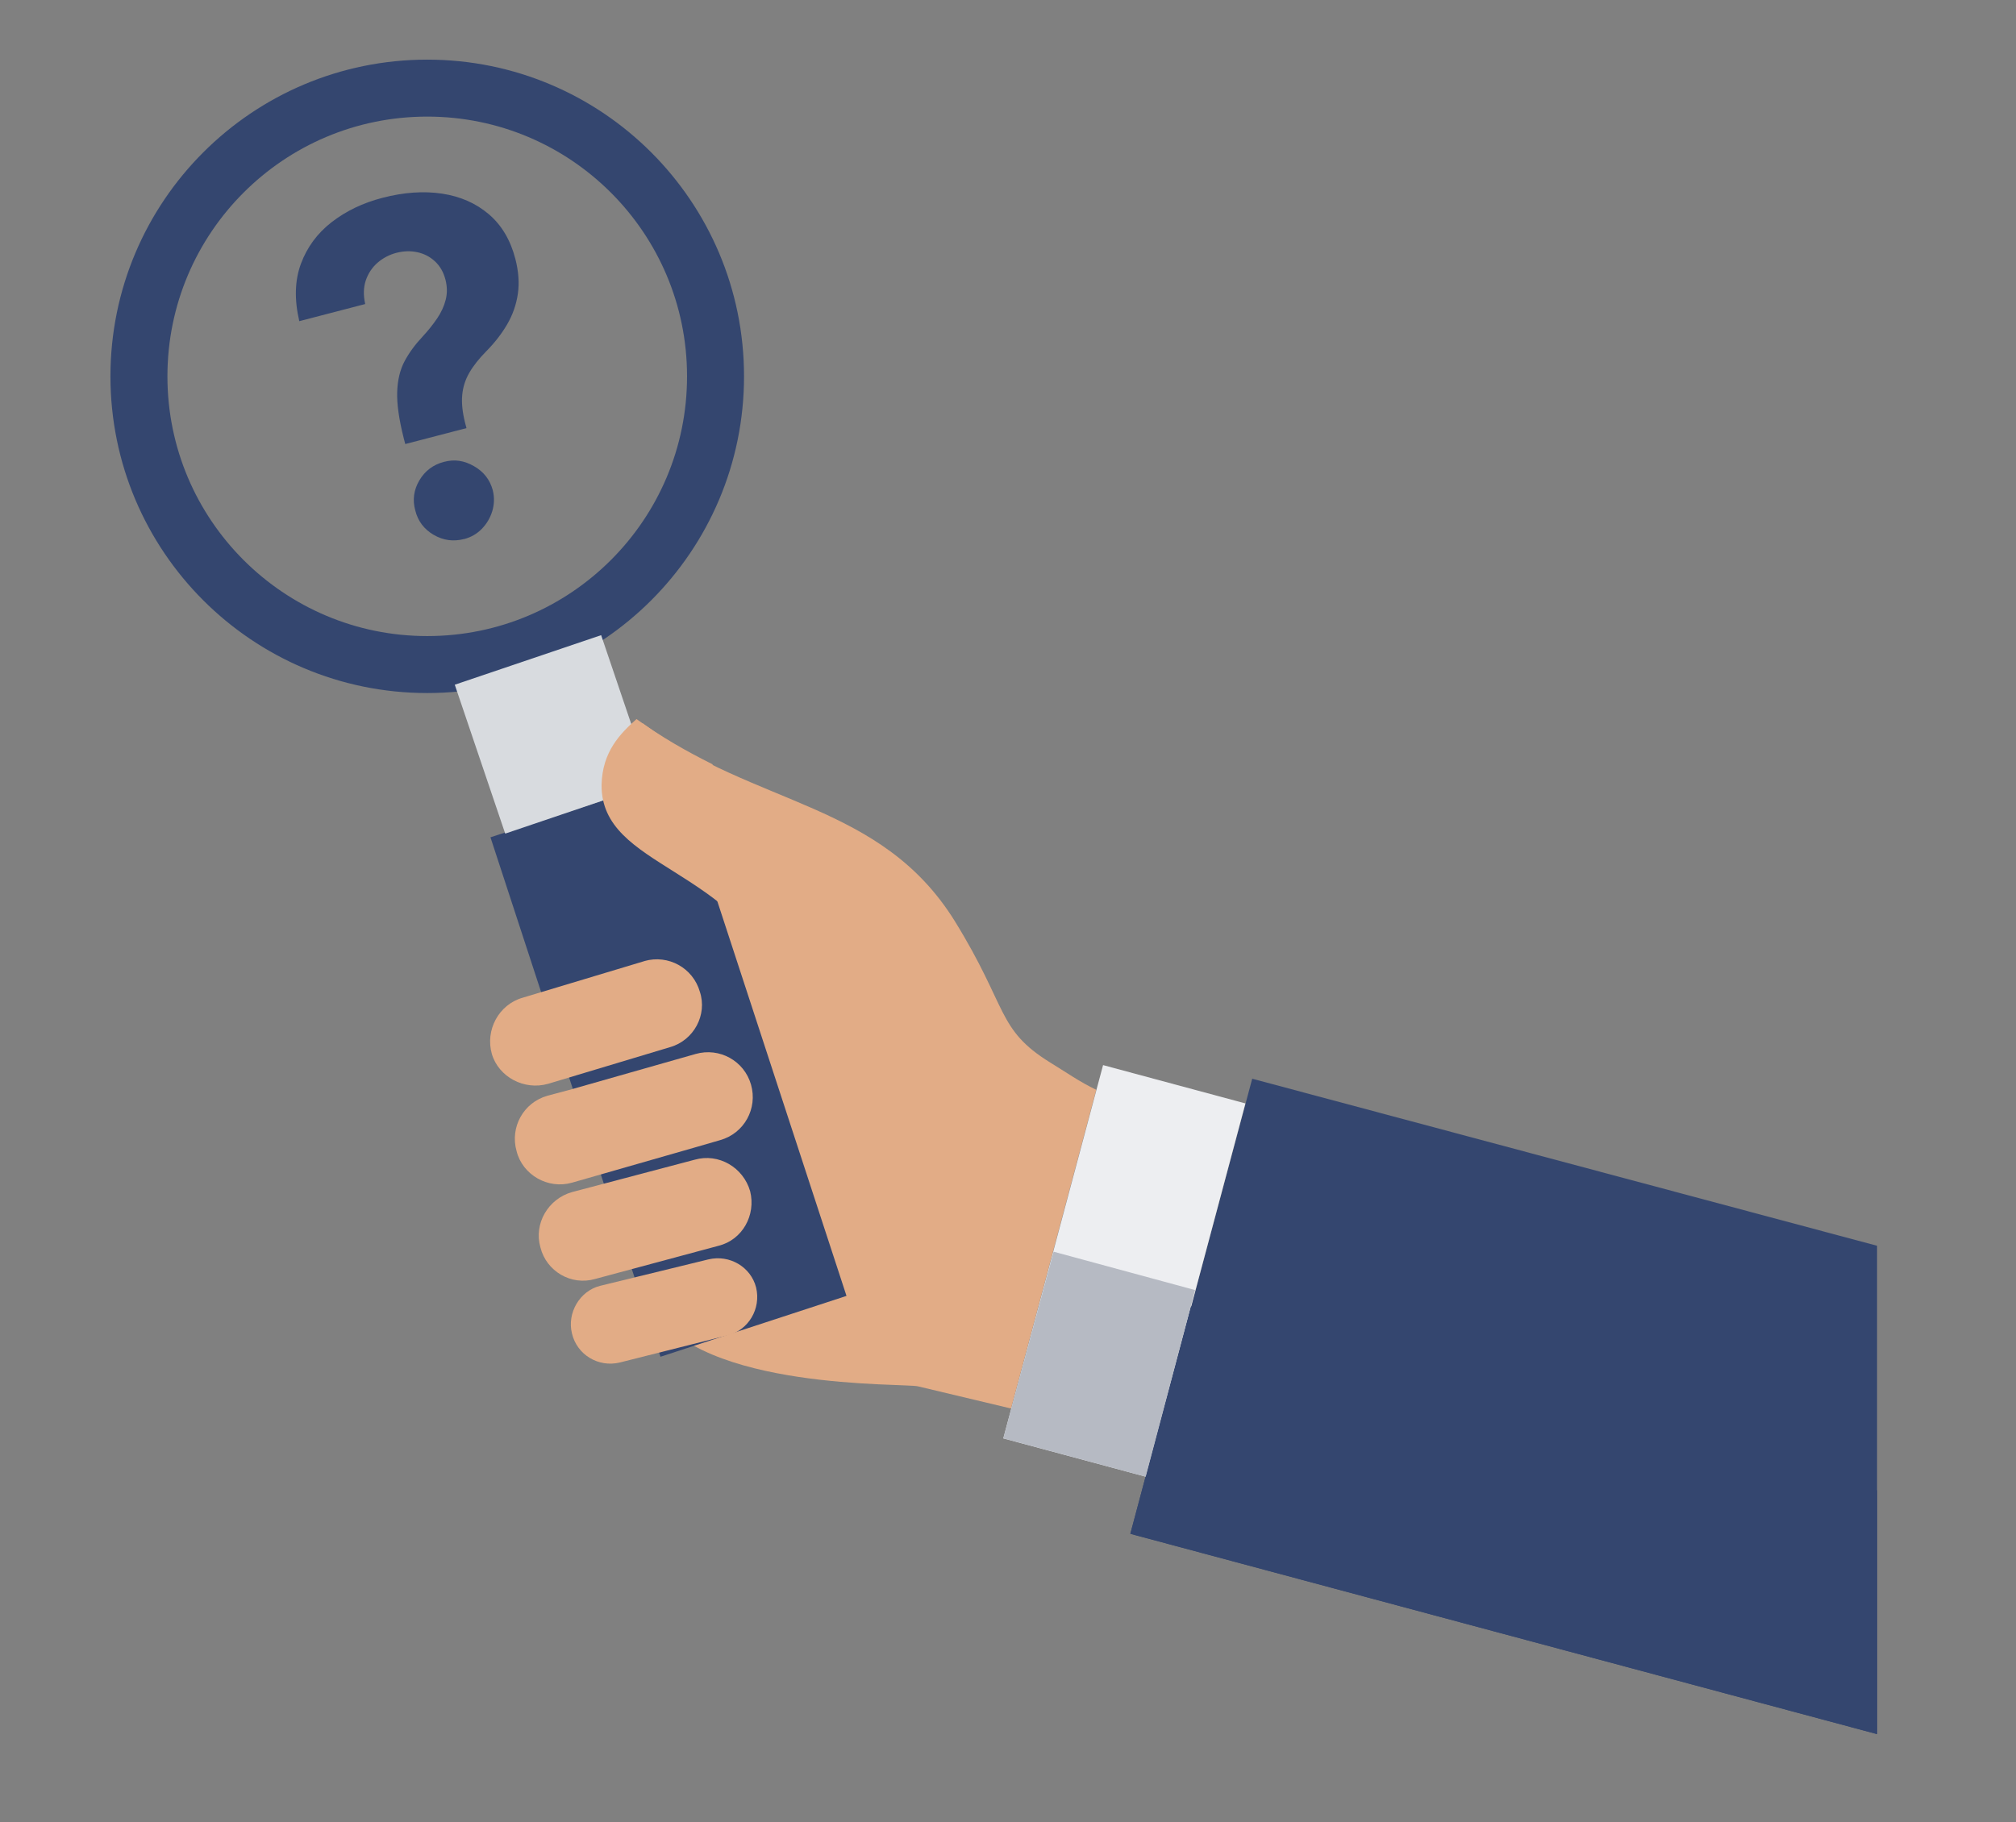 <svg width="146" height="132" viewBox="0 0 146 132" fill="none" xmlns="http://www.w3.org/2000/svg">
<rect x="0" y="0" width="146" height="132" fill="#808080" stroke="none"/>
<path fill-rule="evenodd" clip-rule="evenodd" d="M39.756 69.99C46.546 64.805 44.139 62.645 44.202 56.719C44.262 54.498 45.437 53.387 46.549 52.399C54.758 58.449 63.771 58.078 69.144 66.719C73.032 73.017 72.168 74.56 76.058 76.97C77.169 77.647 78.218 78.39 79.392 78.943L73.219 102.031L66.489 100.427C65.502 100.179 50.747 100.735 47.228 94.746C44.945 90.982 40.87 73.325 39.759 69.99H39.756Z" fill="#E2AC86"/>
<path fill-rule="evenodd" clip-rule="evenodd" d="M135.938 90.242L90.686 78.142L81.86 111.107L135.938 125.617V90.242Z" fill="#34466F"/>
<path fill-rule="evenodd" clip-rule="evenodd" d="M90.194 79.931L79.885 77.155L72.66 104.194L82.972 106.969L90.194 79.931Z" fill="#EDEEF1"/>
<path fill-rule="evenodd" clip-rule="evenodd" d="M135.938 107.96L86.243 94.625L81.86 111.107L135.938 125.617V107.96Z" fill="#34466F"/>
<path fill-rule="evenodd" clip-rule="evenodd" d="M86.551 93.452L76.303 90.671L72.66 104.193L82.972 106.969L86.551 93.452Z" fill="#B6BAC3"/>
<path d="M30.941 48.14C42.472 48.14 51.82 38.793 51.82 27.262C51.82 15.731 42.472 6.383 30.941 6.383C19.41 6.383 10.062 15.731 10.062 27.262C10.062 38.793 19.41 48.14 30.941 48.14Z" stroke="#34466F" stroke-width="4.127" stroke-miterlimit="10"/>
<path d="M48.991 56.245L35.52 60.653L47.833 98.282L61.304 93.874L48.991 56.245Z" fill="#34466F"/>
<path d="M43.535 46.01L32.935 49.6L36.588 60.386L47.188 56.795L43.535 46.01Z" fill="#D8DBDF"/>
<path d="M29.348 32.159L29.243 31.76C28.897 30.393 28.737 29.273 28.765 28.401C28.792 27.529 28.971 26.783 29.301 26.164C29.631 25.545 30.069 24.951 30.611 24.376C31.012 23.939 31.362 23.504 31.656 23.069C31.951 22.634 32.16 22.183 32.278 21.715C32.396 21.248 32.391 20.761 32.259 20.252C32.118 19.713 31.868 19.275 31.505 18.937C31.142 18.598 30.715 18.376 30.226 18.271C29.736 18.166 29.23 18.18 28.707 18.315C28.201 18.447 27.75 18.684 27.353 19.022C26.96 19.363 26.674 19.787 26.498 20.293C26.322 20.802 26.305 21.377 26.448 22.024L21.675 23.265C21.309 21.694 21.348 20.31 21.793 19.107C22.239 17.905 22.979 16.901 24.019 16.092C25.059 15.286 26.283 14.697 27.695 14.331C29.246 13.927 30.685 13.828 32.011 14.026C33.337 14.227 34.465 14.722 35.395 15.514C36.325 16.304 36.966 17.382 37.321 18.747C37.557 19.66 37.618 20.508 37.502 21.292C37.387 22.076 37.128 22.808 36.732 23.49C36.336 24.172 35.827 24.827 35.208 25.454C34.688 25.983 34.281 26.494 33.992 26.995C33.7 27.496 33.53 28.032 33.475 28.605C33.42 29.177 33.486 29.845 33.678 30.613L33.783 31.012L29.351 32.165L29.348 32.159ZM33.609 39.045C32.831 39.249 32.094 39.144 31.4 38.74C30.707 38.333 30.264 37.744 30.072 36.968C29.865 36.206 29.967 35.48 30.374 34.792C30.781 34.104 31.376 33.658 32.157 33.455C32.938 33.251 33.621 33.367 34.322 33.766C35.026 34.165 35.48 34.748 35.687 35.51C35.813 36.027 35.8 36.531 35.651 37.026C35.5 37.518 35.246 37.948 34.892 38.311C34.537 38.674 34.11 38.919 33.609 39.051V39.045Z" fill="#34466F"/>
<path fill-rule="evenodd" clip-rule="evenodd" d="M57.025 71.781C53.259 62.644 43.506 62.952 43.566 56.842C43.627 54.432 44.925 53.136 46.097 52.088C47.886 53.386 49.74 54.435 51.592 55.359L57.025 71.781Z" fill="#E2AC86"/>
<path fill-rule="evenodd" clip-rule="evenodd" d="M46.669 69.621L37.844 72.276C36.116 72.771 35.128 74.623 35.621 76.35C36.113 78.018 37.968 79.005 39.695 78.51L48.524 75.855C50.252 75.363 51.239 73.508 50.684 71.841C50.188 70.113 48.4 69.126 46.669 69.618V69.621Z" fill="#E2AC86"/>
<path fill-rule="evenodd" clip-rule="evenodd" d="M41.486 78.882L39.635 79.378C37.907 79.87 36.919 81.661 37.412 83.389C37.844 85.117 39.696 86.168 41.426 85.672L50.252 83.141L52.167 82.586C53.897 82.093 54.882 80.302 54.39 78.572C53.897 76.844 52.106 75.856 50.376 76.349L41.486 78.88V78.882Z" fill="#E2AC86"/>
<path fill-rule="evenodd" clip-rule="evenodd" d="M50.312 84.008L41.423 86.355C39.695 86.847 38.644 88.638 39.139 90.366C39.571 92.094 41.362 93.145 43.09 92.65L52.043 90.242C53.77 89.81 54.758 88.019 54.326 86.291C53.831 84.564 52.043 83.513 50.312 84.008Z" fill="#E2AC86"/>
<path fill-rule="evenodd" clip-rule="evenodd" d="M51.3 91.23L43.459 93.145C41.979 93.516 41.051 95.117 41.423 96.6C41.791 98.144 43.335 99.068 44.881 98.7L52.719 96.724C54.202 96.353 55.127 94.809 54.758 93.269C54.386 91.786 52.846 90.861 51.3 91.23Z" fill="#E2AC86"/>
</svg>
